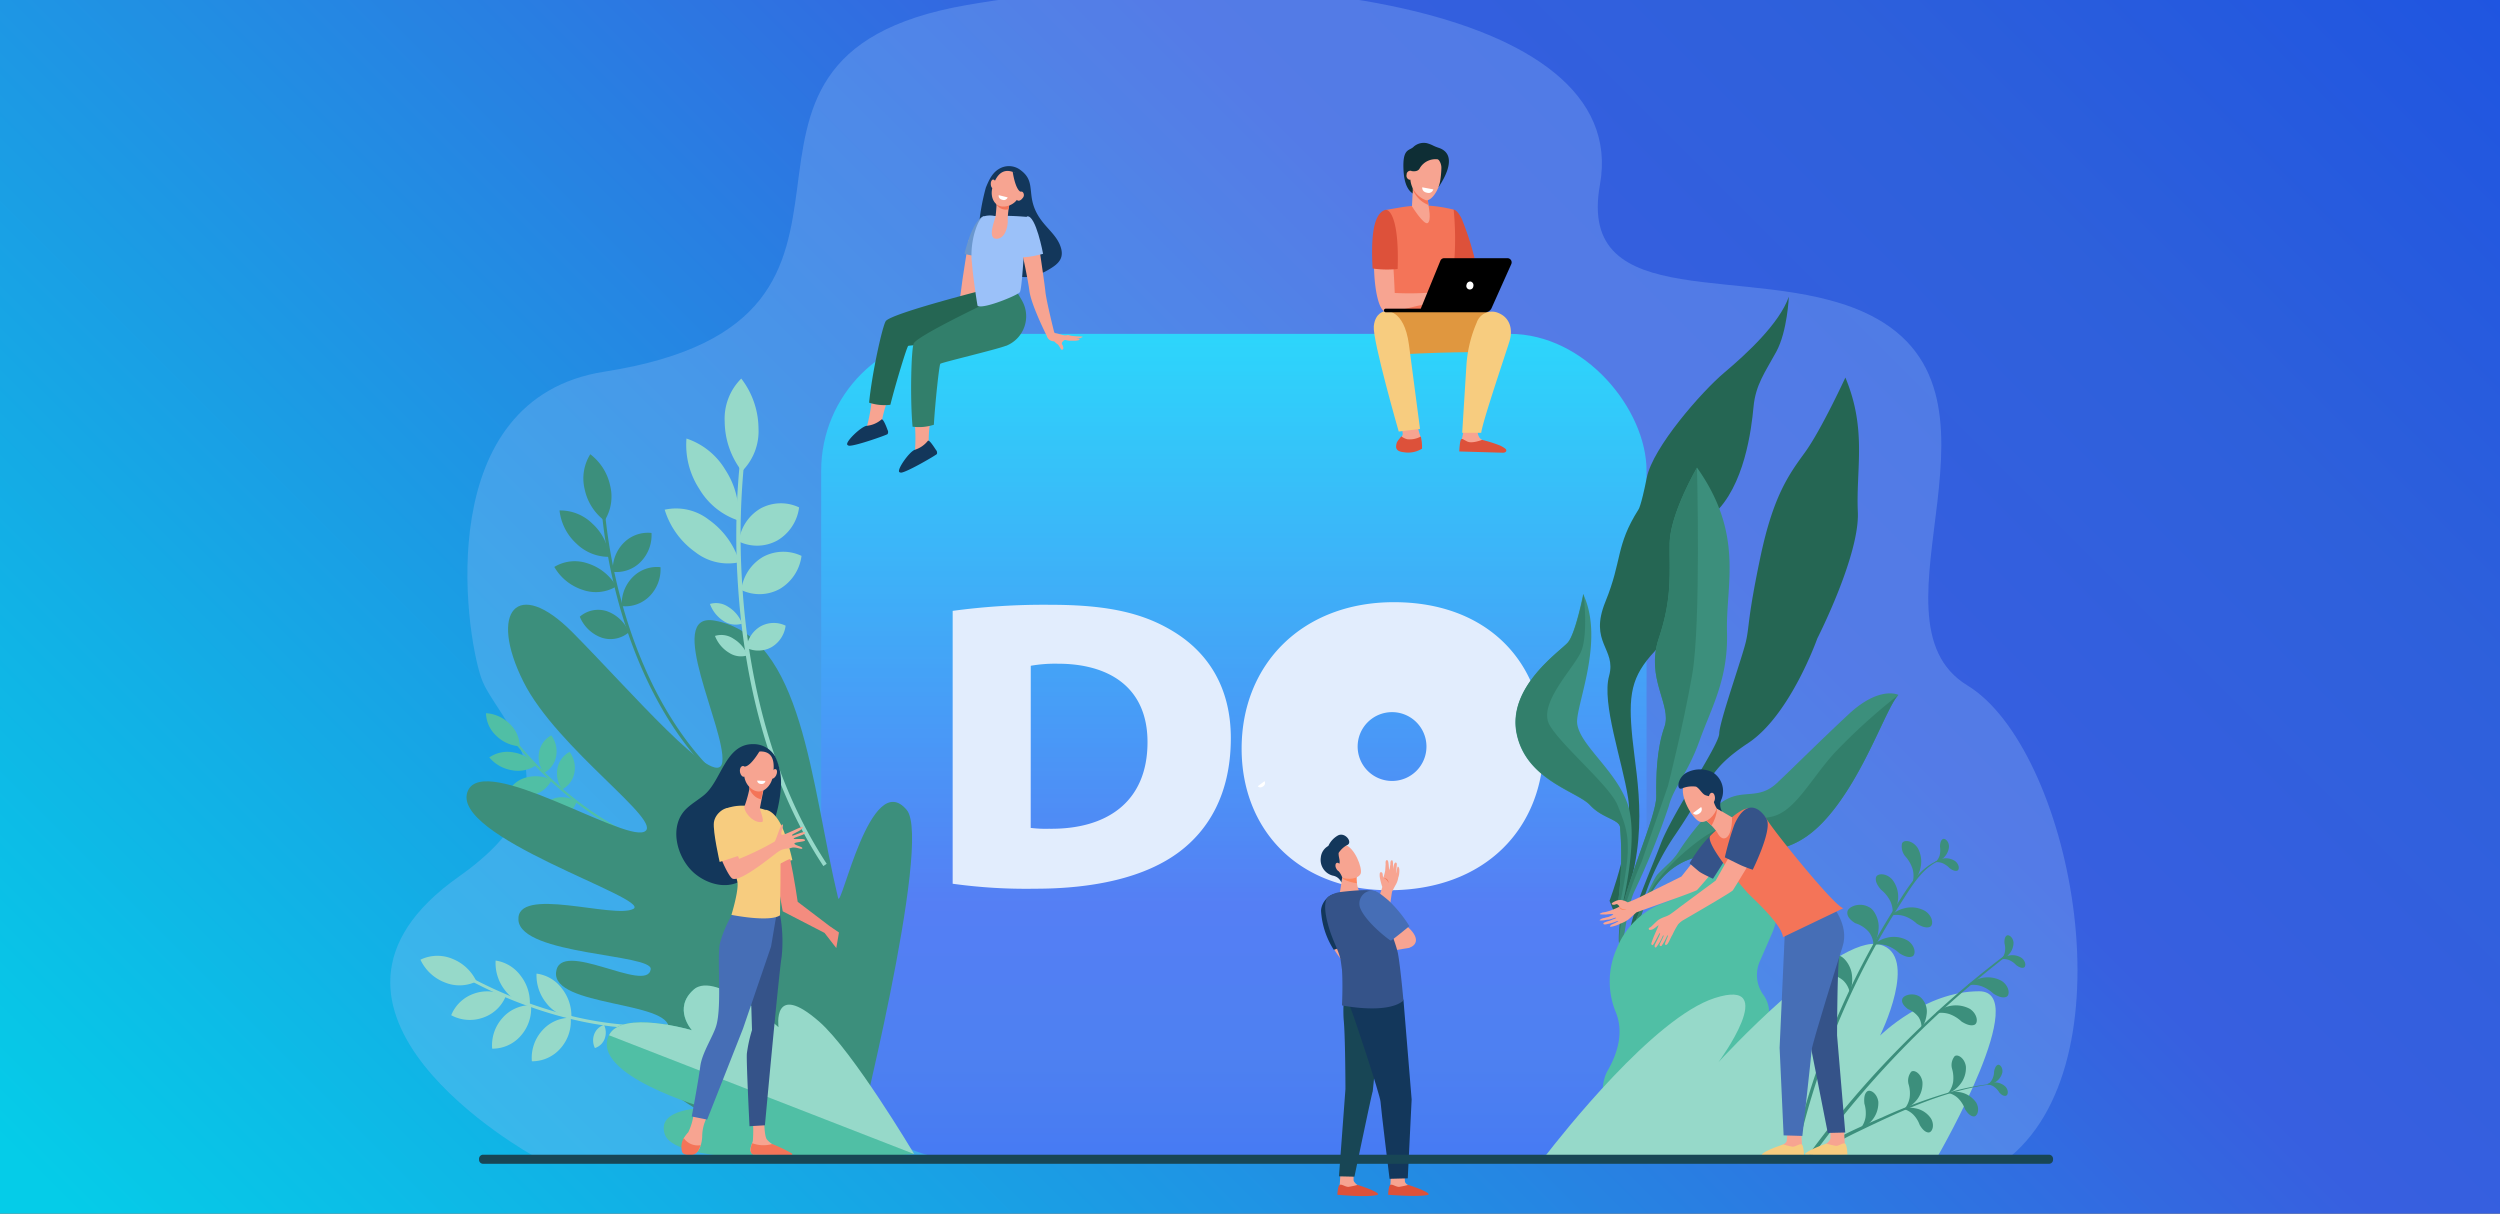 <svg xmlns="http://www.w3.org/2000/svg" xmlns:xlink="http://www.w3.org/1999/xlink" viewBox="0 0 412 200"><rect x="0" y="0" width="412" height="200" fill="#333333" stroke="none"/><defs><style>.cls-1{opacity:0.9;fill:url(#linear-gradient);}.cls-2{fill:url(#linear-gradient-2);}.cls-3{fill:#fff;}.cls-24,.cls-4{fill:#9bc1f9;}.cls-4{opacity:0.29;}.cls-5{fill:#256653;}.cls-6{fill:#3c8f7c;}.cls-7{fill:#327f6b;}.cls-8{fill:#50bfa5;}.cls-9{fill:#96d9c9;}.cls-10{fill:#f8a492;}.cls-11{fill:#355389;}.cls-12{fill:#fe875e;}.cls-13{fill:#13375b;}.cls-14{fill:#f7cc7f;}.cls-15{fill:#f48c7f;}.cls-16{fill:#f7a491;}.cls-17{fill:#466eb6;}.cls-18{fill:#f47458;}.cls-19{fill:#dd513a;}.cls-20{fill:#e0973f;}.cls-21{fill:#0e2e35;}.cls-22{fill:#184655;}.cls-23{fill:#6a97ce;}</style><linearGradient id="linear-gradient" x1="359" y1="-53" x2="53" y2="253" gradientUnits="userSpaceOnUse"><stop offset="0" stop-color="#1d59f4"/><stop offset="0.18" stop-color="#2d65ee"/><stop offset="0.36" stop-color="#3864f3"/><stop offset="0.98" stop-color="#00ddfc"/></linearGradient><linearGradient id="linear-gradient-2" x1="203.34" y1="202.78" x2="203.34" y2="53.1" xlink:href="#linear-gradient"/></defs><g id="Layer_3" data-name="Layer 3"><rect class="cls-1" width="412" height="200"/></g><g id="Layer_1" data-name="Layer 1"><rect class="cls-2" x="135.33" y="55.02" width="136.02" height="136.02" rx="22.57"/><path class="cls-3" d="M157,100.67a112.08,112.08,0,0,1,16.12-1c9.66,0,15.57,1.43,20.61,4.62,5.37,3.41,9.11,9,9.11,17.35,0,9.52-3.94,15.3-8.43,18.7-5.65,4.28-14.15,6.12-23.81,6.12a87.86,87.86,0,0,1-13.6-.82Zm12.86,35.77a19.93,19.93,0,0,0,3,.14c9.38.13,16.25-4.29,16.25-14.28,0-9.12-6.46-12.92-14.76-12.92a23.16,23.16,0,0,0-4.48.34Z"/><path class="cls-3" d="M229.71,99.24c-15,0-25.09,10.14-25.09,24.14,0,13.2,9.18,23.33,24.28,23.33,15.77,0,25.5-10.13,25.5-24C254.4,109.24,245.22,99.24,229.71,99.24Zm-.3,29.46a5.67,5.67,0,1,1,5.67-5.67A5.66,5.66,0,0,1,229.41,128.7Z"/></g><g id="Layer_2" data-name="Layer 2"><path class="cls-4" d="M88.15,190.62H331.29c20.16-16.81,9.78-67.4-7.05-77.65-18.12-11,10.65-49.22-17.26-61.61-18.22-8.09-47.21.73-43.31-20.92C269.08.43,205.88-7.27,159.33.83,109,9.57,155,52.58,99.61,61.25c-28.47,4.45-23,42.58-20.31,50.45,2.31,6.87,17.6,17.75-3.65,32.74C44.48,166.41,87.41,190.22,88.15,190.62Z"/><path class="cls-5" d="M304.12,62.22s-4,8.67-6.66,12.33-5.23,7.16-7.36,17.32-1.77,11.18-2.36,13.8-4.39,13.26-4.41,15.21-7.7,13.05-9.66,18.24-5.45,12.61-5.25,16.39l.87-.22a40.73,40.73,0,0,1,6.78-17.71c6.06-8.9,5.2-10.58,12.08-15.16s11.34-17.2,11.34-17.2,7-13.72,6.68-20.85S307.7,70.8,304.12,62.22Z"/><path class="cls-5" d="M294.8,48.9s-.23,5.69-2.07,9.07-3.41,5.43-3.75,9.09-1.48,13.09-6.6,17.7-5.78,18.4-9.68,22.57-4.4,7.18-3.68,14.34,3.16,17.07-2.49,30l-1.28-3.22s4.05-10.65,3.07-16.89-4.39-15.66-3.14-20.18-3.39-5.4-.6-12.24S266.22,90,270,84c0,0,.39-.28,1.39-5.28s9.05-14.17,12.76-17.3S293.25,53.32,294.8,48.9Z"/><path class="cls-6" d="M279.68,77.08s-4.45,7.61-4.51,12.51.47,8.89-1.78,15.6,2.21,11,.92,14.65-1.38,8.09-1.34,11.42-5.1,14.33-5.88,19.91.22,5.59.22,5.59.85-7.36,2-9.79A124.94,124.94,0,0,0,275,132.9c.84-3.25,3.11-5.33,5.08-10.83s4.75-10.12,4.53-17.92S287.49,88.12,279.68,77.08Z"/><path class="cls-6" d="M270.26,151.65S272.34,142,281.08,141s13.88.77,20.06-6.29,9.76-18.26,11.73-20.19c0,0-3.1-1.59-8.26,3.23s-8.78,8.48-11.77,11.29-5.41,1-8.57,2.83c-2.64,1.55-6.06,6-7.56,8.38a10.23,10.23,0,0,1-1.74,2.08c-.6.56-1.32,1.25-1.79,1.75-.92,1-3.59,7.58-3.59,7.58Z"/><path class="cls-6" d="M267.18,149.94s3.08-11.81,1-17.59-8.53-10.06-8.27-13.69,4.41-13.45,1-20.76c0,0-1.28,6.52-2.55,8s-10,7.3-8.43,15,10,9.53,12.09,11.8S267,135,267,136.48a57.86,57.86,0,0,1-.37,12.43Z"/><path class="cls-7" d="M270.55,142l4.33-12.47s2.54-10,4-18.39.78-34.1.78-34.1-4.45,7.61-4.51,12.51.47,8.89-1.78,15.6,2.21,11,.92,14.65-1.38,8.09-1.34,11.42-5.1,14.33-5.88,19.91c-.42,3.05-.32,4.43-.13,5.06C266.26,151.36,270.55,142,270.55,142Z"/><path class="cls-7" d="M291.87,134.61c-3.86.77-7.31.51-11.89,3.92a38,38,0,0,0-7.28,7.06s-2.07,3.68-2.92,5.62l-.19.47.67,0S272.34,142,281.08,141s13.88.77,20.06-6.29,9.76-18.26,11.73-20.19a97.79,97.79,0,0,0-10.62,9.64C298.19,128.7,295.74,133.84,291.87,134.61Z"/><path class="cls-7" d="M258.41,105.87c-1.27,1.45-10,7.3-8.43,15s10,9.53,12.09,11.8S267,135,267,136.48a57.86,57.86,0,0,1-.37,12.43l.25.45a69.1,69.1,0,0,0,1.3-7.79c.33-4-.31-5.62-1.59-8.84s-9.22-9.78-11.21-13.23,3.84-9.21,5.13-12,.47-9.61.47-9.61S259.68,104.42,258.41,105.87Z"/><path class="cls-8" d="M279.05,144.24l1.36-3.29a4.63,4.63,0,0,1,6-2.57h0c5.74,2.5,8.23,9.46,5.57,15.55l-1.94,4.45a5.59,5.59,0,0,0,.59,5.61,5,5,0,0,1,.49,4.94l-1,2.34a9.29,9.29,0,0,1-5.82,5.2,5.65,5.65,0,0,0-3.52,3.18L279.32,183a7,7,0,0,1-9.16,3.92l-2-.86a7.06,7.06,0,0,1-3.35-9.39h0c2.59-4.39,2.38-7.67,1.46-9.89a13.31,13.31,0,0,1,.13-10.38l.2-.47a13.26,13.26,0,0,1,8.07-7.3A7.23,7.23,0,0,0,279.05,144.24Z"/><path class="cls-9" d="M254.58,190.62c2.78-3.6,18-22.92,28-26.14,11-3.55.63,10.56.63,10.56s19.48-21.29,26.62-19.37c6.55,1.76,0,15,0,15s7.38-7.31,16.33-7.31c8.7,0-6.09,25.92-6.89,27.3Z"/><path class="cls-6" d="M313.26,148.83a128.24,128.24,0,0,0-17.08,40.9l-.55-.15a129,129,0,0,1,17-40.55c1.84-2.88,3.84-6.3,7.29-7.43a.05.05,0,0,1,0,.1C316.81,142.89,315,146.14,313.26,148.83Z"/><path class="cls-6" d="M298.09,190.24a160.24,160.24,0,0,1,32.56-33c.12-.1.3.13.17.22a160.16,160.16,0,0,0-32.05,32.94Z"/><path class="cls-6" d="M314,141.13a5.66,5.66,0,0,1,1.21,2.12,4.31,4.31,0,0,1,0,2.16,4.71,4.71,0,0,0,1.21-2.09,4.6,4.6,0,0,0-.37-3.55c-.84-1.3-2.3-1.43-2.59-.8A2.51,2.51,0,0,0,314,141.13Z"/><path class="cls-6" d="M315.89,152.22a5.7,5.7,0,0,0-2.1-1.26,4.3,4.3,0,0,0-2.16-.08,4.8,4.8,0,0,1,2.12-1.17,4.59,4.59,0,0,1,3.54.44c1.28.86,1.38,2.33.75,2.6S316.57,152.64,315.89,152.22Z"/><path class="cls-6" d="M313,157.08a5.7,5.7,0,0,0-2.1-1.26,4.3,4.3,0,0,0-2.16-.08,4.8,4.8,0,0,1,2.12-1.17,4.6,4.6,0,0,1,3.54.44c1.27.86,1.38,2.33.74,2.61S313.69,157.51,313,157.08Z"/><path class="cls-6" d="M323.26,168.35a5.64,5.64,0,0,0-2.09-1.26A4.56,4.56,0,0,0,319,167a4.88,4.88,0,0,1,5.65-.73c1.28.87,1.38,2.34.75,2.61S323.94,168.78,323.26,168.35Z"/><path class="cls-6" d="M328.5,163.74a5.7,5.7,0,0,0-2.1-1.26,4.3,4.3,0,0,0-2.16-.08,4.8,4.8,0,0,1,2.12-1.17,4.69,4.69,0,0,1,3.54.44c1.27.87,1.38,2.34.74,2.61S329.17,164.17,328.5,163.74Z"/><path class="cls-6" d="M310,146.63a5.63,5.63,0,0,1,1.53,1.9,4.28,4.28,0,0,1,.38,2.13,4.76,4.76,0,0,0,.87-2.26,4.59,4.59,0,0,0-.93-3.44c-1-1.15-2.5-1.05-2.68-.38S309.45,146,310,146.63Z"/><path class="cls-6" d="M305.74,152.14A4.89,4.89,0,0,1,308,153.6a3.73,3.73,0,0,1,.75,2.21,6.13,6.13,0,0,0,.85-2.89c.09-1.52-.82-3.14-1.62-3.44-1.47-.84-3.36-.09-3.52.73S305,151.68,305.74,152.14Z"/><path class="cls-6" d="M301.3,160.49a4.89,4.89,0,0,1,2.43,1.07,3.64,3.64,0,0,1,1.11,2.05,6.1,6.1,0,0,0,.35-3c-.17-1.52-1.33-3-2.17-3.13-1.6-.57-3.33.48-3.35,1.31S300.49,160.16,301.3,160.49Z"/><path class="cls-6" d="M314.45,166.31a4,4,0,0,1,1.73,1.31,3.09,3.09,0,0,1,.48,1.84,5.06,5.06,0,0,0,.85-2.3,3.12,3.12,0,0,0-1.12-2.9c-1.15-.76-2.73-.26-2.9.4S313.88,165.89,314.45,166.31Z"/><path class="cls-6" d="M321.3,143.08a3.5,3.5,0,0,0-1.18-.83,2.59,2.59,0,0,0-1.28-.15,2.9,2.9,0,0,1,1.3-.6,2.75,2.75,0,0,1,2.08.42c.72.57.71,1.44.33,1.57S321.68,143.36,321.3,143.08Z"/><path class="cls-6" d="M319.71,139.53a3.51,3.51,0,0,1-.06,1.45,2.64,2.64,0,0,1-.67,1.1,2.82,2.82,0,0,0,1.27-.67,2.74,2.74,0,0,0,.94-1.89c0-.92-.71-1.45-1.05-1.22S319.72,139.06,319.71,139.53Z"/><path class="cls-6" d="M332.27,159.05a3.33,3.33,0,0,0-1.19-.84,2.49,2.49,0,0,0-1.27-.14,2.68,2.68,0,0,1,1.3-.6,2.73,2.73,0,0,1,2.07.41c.72.57.72,1.44.33,1.58S332.65,159.33,332.27,159.05Z"/><path class="cls-6" d="M330.34,155.47a3.3,3.3,0,0,1,.06,1.45,2.5,2.5,0,0,1-.57,1.14,2.86,2.86,0,0,0,2-2.73c-.09-.91-.82-1.38-1.15-1.13S330.31,155,330.34,155.47Z"/><path class="cls-6" d="M329,178.59c-8.12.89-15.69,4.48-23,8-4.91,2.35-4.66,3-5.67,3.38a.2.2,0,0,1-.24-.28,5.35,5.35,0,0,1,2.1-1.71,27,27,0,0,1,2.53-1.39c1.86-.9,3.76-1.71,5.65-2.53a81.32,81.32,0,0,1,11.81-4.3,40.09,40.09,0,0,1,6.79-1.21s0,.06,0,.06Z"/><path class="cls-6" d="M321.68,176.07a5.38,5.38,0,0,1,.19,2.26,4.15,4.15,0,0,1-.82,1.83,4.33,4.33,0,0,0,1.83-1.28,4.29,4.29,0,0,0,1.1-3.12c-.2-1.41-1.37-2.1-1.86-1.69A2.34,2.34,0,0,0,321.68,176.07Z"/><path class="cls-6" d="M314.52,178.64a5.15,5.15,0,0,1,.19,2.25,4.09,4.09,0,0,1-.82,1.83,4.43,4.43,0,0,0,1.84-1.27,4.3,4.3,0,0,0,1.09-3.12c-.19-1.42-1.37-2.11-1.86-1.7A2.36,2.36,0,0,0,314.52,178.64Z"/><path class="cls-6" d="M307.25,181.88a5.34,5.34,0,0,1,.19,2.26,4.08,4.08,0,0,1-.82,1.82,4.48,4.48,0,0,0,2.93-4.39c-.2-1.42-1.37-2.11-1.86-1.69S307.18,181.14,307.25,181.88Z"/><path class="cls-6" d="M323.82,182.76a4.9,4.9,0,0,0-1.13-1.77,3.62,3.62,0,0,0-1.62-.88,4.14,4.14,0,0,1,4.61,1.6c.65,1.15.17,2.32-.42,2.28S324.17,183.35,323.82,182.76Z"/><path class="cls-6" d="M316.37,185.4a4.68,4.68,0,0,0-1.12-1.77,3.8,3.8,0,0,0-1.62-.89,4.06,4.06,0,0,1,2.06-.08,3.92,3.92,0,0,1,2.55,1.69c.65,1.15.16,2.31-.43,2.28S316.73,186,316.37,185.4Z"/><path class="cls-6" d="M329.49,180.05a3.12,3.12,0,0,0-.94-1,2.45,2.45,0,0,0-1.14-.35,2.63,2.63,0,0,1,1.29-.32,2.54,2.54,0,0,1,1.82.72c.56.64.41,1.44,0,1.49S329.79,180.37,329.49,180.05Z"/><path class="cls-6" d="M328.63,176.55a3.14,3.14,0,0,1-.3,1.31,2.44,2.44,0,0,1-.79.89,2.78,2.78,0,0,0,1.27-.4,2.56,2.56,0,0,0,1.17-1.57c.14-.83-.4-1.43-.75-1.29S328.72,176.12,328.63,176.55Z"/><path class="cls-6" d="M119.4,128.92c-9.55-8.51-14.46-20.73-16.89-29.49a87.65,87.65,0,0,1-3-17.16l-.52,0A88.93,88.93,0,0,0,102,99.52c2.46,8.84,7.42,21.19,17.08,29.81Z"/><path class="cls-6" d="M100.56,80.06a7.46,7.46,0,0,1-.93,5.75,8.75,8.75,0,0,1-3.28-5.2,7.51,7.51,0,0,1,.93-5.75A8.81,8.81,0,0,1,100.56,80.06Z"/><path class="cls-6" d="M97.63,86.3a8.76,8.76,0,0,1,2.8,5.47A7.62,7.62,0,0,1,95,89.59a8.7,8.7,0,0,1-2.79-5.47A7.57,7.57,0,0,1,97.63,86.3Z"/><path class="cls-6" d="M96.86,92.85a8.33,8.33,0,0,1,4.71,3.79,6.5,6.5,0,0,1-5.51.58,8.36,8.36,0,0,1-4.71-3.79A6.5,6.5,0,0,1,96.86,92.85Z"/><path class="cls-6" d="M100,100.72a6.17,6.17,0,0,1,3.65,3.47,4.65,4.65,0,0,1-4.46.91,6.12,6.12,0,0,1-3.64-3.47A4.63,4.63,0,0,1,100,100.72Z"/><path class="cls-6" d="M102.77,89.48a5.61,5.61,0,0,1,4.6-1.65,6.3,6.3,0,0,1-1.78,4.76,5.6,5.6,0,0,1-4.6,1.65A6.28,6.28,0,0,1,102.77,89.48Z"/><path class="cls-6" d="M104.25,95.13a5.6,5.6,0,0,1,4.6-1.66,6.28,6.28,0,0,1-1.78,4.76,5.62,5.62,0,0,1-4.6,1.66A6.28,6.28,0,0,1,104.25,95.13Z"/><path class="cls-8" d="M113.65,140.47c-8.82-1.29-16.36-6.51-21.14-10.66A61.57,61.57,0,0,1,84.16,121l-.31.18a60.72,60.72,0,0,0,8.4,8.88c4.83,4.2,12.45,9.47,21.37,10.77Z"/><path class="cls-8" d="M84,119.29a5.25,5.25,0,0,1,1.66,3.7,6.12,6.12,0,0,1-3.9-1.76,5.26,5.26,0,0,1-1.67-3.7A6.14,6.14,0,0,1,84,119.29Z"/><path class="cls-8" d="M84.64,124a6.12,6.12,0,0,1,3.72,2.11,5.3,5.3,0,0,1-4,.82,6.12,6.12,0,0,1-3.72-2.11A5.3,5.3,0,0,1,84.64,124Z"/><path class="cls-8" d="M86.7,128.14a5.88,5.88,0,0,1,4.2.4,4.59,4.59,0,0,1-3,2.46,5.85,5.85,0,0,1-4.19-.4A4.57,4.57,0,0,1,86.7,128.14Z"/><path class="cls-8" d="M91.55,131.51a4.29,4.29,0,0,1,3.45.62,3.24,3.24,0,0,1-2.24,2.24,4.29,4.29,0,0,1-3.45-.62A3.26,3.26,0,0,1,91.55,131.51Z"/><path class="cls-8" d="M88.85,123.92a3.9,3.9,0,0,1,2-2.73,4.41,4.41,0,0,1,.8,3.46,3.89,3.89,0,0,1-2,2.72A4.35,4.35,0,0,1,88.85,123.92Z"/><path class="cls-8" d="M91.87,126.63a3.89,3.89,0,0,1,2-2.72,4.39,4.39,0,0,1,.79,3.45,3.89,3.89,0,0,1-2,2.72A4.38,4.38,0,0,1,91.87,126.63Z"/><path class="cls-9" d="M119,166.85c-10.16,3.86-21.36,1.82-29-.57a71.74,71.74,0,0,1-14.22-6.19l-.23.43a72.42,72.42,0,0,0,14.32,6.24c7.68,2.41,19,4.47,29.28.56Z"/><path class="cls-9" d="M74.52,158a7.37,7.37,0,0,1,4,3.74,6.35,6.35,0,0,1-5.23.16,7.34,7.34,0,0,1-4-3.74A6.39,6.39,0,0,1,74.52,158Z"/><path class="cls-9" d="M78.12,163.75a6.47,6.47,0,0,1,5.24.4,6.2,6.2,0,0,1-3.76,3.56,6.47,6.47,0,0,1-5.24-.4A6.23,6.23,0,0,1,78.12,163.75Z"/><path class="cls-9" d="M82.8,167.77a6.19,6.19,0,0,1,4.71-2.12,6.77,6.77,0,0,1-1.7,5.06,6.16,6.16,0,0,1-4.7,2.11A6.73,6.73,0,0,1,82.8,167.77Z"/><path class="cls-9" d="M89.34,169.85a6.16,6.16,0,0,1,4.71-2.12,6.73,6.73,0,0,1-1.69,5.05,6.19,6.19,0,0,1-4.71,2.12A6.73,6.73,0,0,1,89.34,169.85Z"/><path class="cls-9" d="M83.18,163.14a7.22,7.22,0,0,1-1.5-4.84,6.25,6.25,0,0,1,4.12,2.5,7.16,7.16,0,0,1,1.51,4.84A6.31,6.31,0,0,1,83.18,163.14Z"/><path class="cls-9" d="M90,165.26a7.23,7.23,0,0,1-1.58-4.81,6.19,6.19,0,0,1,4.16,2.43,7.26,7.26,0,0,1,1.58,4.82A6.24,6.24,0,0,1,90,165.26Z"/><path class="cls-9" d="M97.94,170.41a2.56,2.56,0,0,1,1.6-1.51,2.9,2.9,0,0,1,.1,2.31,2.54,2.54,0,0,1-1.6,1.51A2.89,2.89,0,0,1,97.94,170.41Z"/><path class="cls-6" d="M140.78,189.88s12.95-51.24,8.66-56.39C143.5,126.38,138.6,150,138.12,148c-4.54-18.94-5.75-43.16-20.39-45.73-8.32-1.45,1.93,18,1.31,23.28s-15.61-12.22-24.73-21.38-13.82-3.36-8.06,8.16c5.57,11.14,23.58,23.31,19.87,24.76s-26.26-12.94-29-6.79c-3.38,7.53,30.43,17.8,27.25,19.49S85,145.88,85.44,151.65s22.17,5.55,21.8,8.09c-.6,4.1-15-5.19-15.6.49s18.9,4.75,18.56,9.28c-.19,2.61-4.39-1.32-5,2.29-1.41,8.22,24.36,18.25,24.36,18.25Z"/><path class="cls-8" d="M150.66,190.19s-12.33-18.9-18.27-22.47c-6.32-3.81-1.51,7.58-1.51,7.58S118,159.93,114.37,163.05s-.33,6.74-.33,6.74-11.6-3.43-13.68.82c-3.2,6.54,15.89,12,15.89,12s-8.2-.09-6.69,4.33C111.84,193.57,150.66,190.19,150.66,190.19Z"/><path class="cls-9" d="M100.36,170.61c2.08-4.25,13.68-.82,13.68-.82s-3.26-3.61.33-6.74,13.93,6.23,13.93,6.23-1.08-7.71,6.7-.92c5.56,4.85,15.66,21.83,15.66,21.83Z"/><path class="cls-9" d="M135.69,142.73l.55-.38c-10-15.21-13.1-33.25-13.9-45.72A122.13,122.13,0,0,1,123,73l-.68-.2a121.68,121.68,0,0,0-.69,23.83C122.45,109.15,125.54,127.36,135.69,142.73Z"/><path class="cls-9" d="M125,70.58a9.3,9.3,0,0,1-2.73,7.09,13.56,13.56,0,0,1-2.84-8.18,9.32,9.32,0,0,1,2.73-7.1A13.61,13.61,0,0,1,125,70.58Z"/><path class="cls-9" d="M119.55,77.45a13.35,13.35,0,0,1,2.14,8.33,11.78,11.78,0,0,1-6.43-5.18,13.27,13.27,0,0,1-2.13-8.33A11.8,11.8,0,0,1,119.55,77.45Z"/><path class="cls-9" d="M116.81,85.65a13.36,13.36,0,0,1,5.06,7A8.76,8.76,0,0,1,114.6,91a13.39,13.39,0,0,1-5.06-7A8.76,8.76,0,0,1,116.81,85.65Z"/><path class="cls-9" d="M120,100a5.57,5.57,0,0,1,2.31,2.77,3.59,3.59,0,0,1-3.07-.43A5.63,5.63,0,0,1,117,99.53,3.59,3.59,0,0,1,120,100Z"/><path class="cls-9" d="M120.89,105.27A5.56,5.56,0,0,1,123.2,108a3.56,3.56,0,0,1-3.06-.43,5.56,5.56,0,0,1-2.31-2.77A3.56,3.56,0,0,1,120.89,105.27Z"/><path class="cls-9" d="M125.33,83.8a7,7,0,0,1,6.36-.18,7.39,7.39,0,0,1-3.57,5.44,6.93,6.93,0,0,1-6.36.18A7.36,7.36,0,0,1,125.33,83.8Z"/><path class="cls-9" d="M125.72,91.79a7,7,0,0,1,6.37-.18,7.42,7.42,0,0,1-3.57,5.44,6.93,6.93,0,0,1-6.36.18A7.38,7.38,0,0,1,125.72,91.79Z"/><path class="cls-9" d="M125.33,103.23a4.49,4.49,0,0,1,4.14-.12,4.8,4.8,0,0,1-2.32,3.54,4.52,4.52,0,0,1-4.14.12A4.8,4.8,0,0,1,125.33,103.23Z"/><path class="cls-10" d="M267,148.31a2.59,2.59,0,0,1,1.25.4,22.57,22.57,0,0,0,2.28-1l6.56-3.25,4.49-5.66,3.47,1.6s-5.06,6-5.38,6.28-9.25,3.39-10,3.69c0,0-.79.72-1.29,1.15a5.57,5.57,0,0,1-1.35.7,5.24,5.24,0,0,1-1.37.48c-.68.15-.11-.31-.11-.31s1.2-.51,1.14-.6-.68.25-1.44.42l-.55.12c-.47.1-.67-.16-.21-.34a3.81,3.81,0,0,1,.65-.21,4,4,0,0,0,.59-.24,4.84,4.84,0,0,0,.61-.24s0-.09-.18-.05-.74.27-1.12.31c-.21,0-.64.1-.64.1s-.78.08-.78,0,.46-.37.75-.37a3.38,3.38,0,0,1,.65-.16s.9-.35.84-.48a5.24,5.24,0,0,0-1.13.06c-.61,0-1.05,0-1.09-.07s.44-.26.44-.26l.56-.09.65-.19s1.65-.61,1.59-.73-.33-.38-.45-.37-.32.11-.44.11-.37,0-.38-.17.62-.44.62-.44A1.88,1.88,0,0,1,267,148.31Z"/><path class="cls-11" d="M278.43,142.27s1.13,1,1.59,1.36,2.28,1.19,2.28,1.19,1.88-2.88,2.7-4.33c1-1.75,1.69-4.35,1.45-4.42a3.46,3.46,0,0,0-2.41.06C281.13,137.47,278.43,142.27,278.43,142.27Z"/><path class="cls-12" d="M268.07,149.82a1.09,1.09,0,0,1-1.23-.48C266.79,149.88,267.61,150.15,268.07,149.82Z"/><path class="cls-13" d="M128.7,129.62a10.26,10.26,0,0,0-.92-4.89,4.14,4.14,0,0,0-3.69-2.1c-4.6,0-5.18,6.1-8.12,8.45-.89.72-1.89,1.31-2.74,2.09-3.13,2.86-1.72,8.17,1.15,10.69,2,1.74,5.13,2.73,7.59,1.37a7.83,7.83,0,0,0,3-3.19,44.45,44.45,0,0,0,2.32-5.93A22.24,22.24,0,0,0,128.7,129.62Z"/><path class="cls-14" d="M129.45,137.74c-1.44-4.36-3.33-4.29-3.33-4.29l1.53,9.29c.89-.25,2-.79,2.93-1A37.72,37.72,0,0,0,129.45,137.74Z"/><path class="cls-15" d="M136.72,152.62l-5.26-4s-.53-3.74-1.24-7.06c-.88.25-1.68.94-2.57,1.19l1.34,7.43,6.89,3.56,1.94,2.5.44-2.57Z"/><path class="cls-16" d="M114.31,183.59a9.6,9.6,0,0,1-.88,3,6.27,6.27,0,0,0-.76,1,3,3,0,0,0,.1,2.27c.14.29,0,.29.3.38a1.85,1.85,0,0,0,2.22-1,5.24,5.24,0,0,0,.43-1.92,7.05,7.05,0,0,1,.73-3.09Z"/><path class="cls-16" d="M124.07,184.62a21.6,21.6,0,0,1,0,3.37c-.09.44-.57,1.35-.35,1.77a1.07,1.07,0,0,0,.48.52l5.76.09c.31,0,.1-.19-.15-.38a11.75,11.75,0,0,0-2.07-1.15c-.09,0-.4-.24-.51-.31a4,4,0,0,1-.83-.73c-.41-.46-.45-2.7-.45-2.7Z"/><path class="cls-11" d="M128.57,150.83a24.68,24.68,0,0,1,.25,6.83c-.47,2.71-2.76,27.79-2.76,27.79l-2.54.15s-.53-10.48-.44-11.94a23.11,23.11,0,0,1,.85-3.9l-.25-8.46,3.21-11.11Z"/><path class="cls-17" d="M121.11,150a18.73,18.73,0,0,0-2.48,5.51c-.48,2.5.35,10.18-.57,13.45-.49,1.78-2.37,4.51-2.66,6.8S114,184,114,184l2.54.51,5.91-15L127.07,156l1.18-7Z"/><path class="cls-14" d="M122.73,132.78s-2.65-.17-3.7,1,2.32,10.2,2.51,11.66-1,5.33-1,5.33,6.23,1.26,8,.08c0,0,.2-10.48,0-11.52a29.77,29.77,0,0,0-2.16-5.69C126,133.2,122.73,132.78,122.73,132.78Z"/><path class="cls-16" d="M123.61,129.23s0,.08,0,.22a20.16,20.16,0,0,1-.88,3.33c-.37.71,1.27,2.95,2.85,2.68.47-.08-.4-2.06-.35-2.27.08-.41.18-.95.29-1.51.07-.32.13-.64.19-.94l.31-1.56Z"/><path class="cls-18" d="M123.57,129.45c0-.14,0-.22,0-.22l2.37,0-.31,1.56q-.09.45-.18.93a2.19,2.19,0,0,1-1.14-.57,3,3,0,0,1-.85-1.28C123.53,129.67,123.55,129.54,123.57,129.45Z"/><path class="cls-16" d="M125.2,123.84a2.13,2.13,0,0,0-1.81.77c-.7.91-1.46,3.72.28,5.24s3.46-.2,3.71-2S127.74,123.77,125.2,123.84Z"/><path class="cls-16" d="M127.9,127.79c-.21.41-.56.63-.78.5s-.24-.56,0-1,.56-.63.78-.5S128.1,127.39,127.9,127.79Z"/><path class="cls-13" d="M125.33,123.54s-1.49,2.67-2.56,2.79-1.21,1.54-1.21,1.54.38-3.27,1.44-3.9A3.9,3.9,0,0,1,125.33,123.54Z"/><path class="cls-18" d="M115.46,188.73a2.84,2.84,0,0,1-2.78-1.17,3,3,0,0,0-.27,2.28c.23.5.9.49,1.42.5a1.34,1.34,0,0,0,1.26-.77A4.47,4.47,0,0,0,115.46,188.73Z"/><path class="cls-18" d="M127.26,188.53a5.18,5.18,0,0,1-3.28-.13,2.73,2.73,0,0,0-.26,1.38c.14.4.34.5.52.5,1.39,0,5.09.09,6.16.1a.17.17,0,0,0,.13-.28A26.59,26.59,0,0,0,127.26,188.53Z"/><path class="cls-16" d="M123.05,127c.08.47-.09.91-.39,1s-.62-.27-.71-.75.09-.9.39-1S123,126.53,123.05,127Z"/><path class="cls-3" d="M124.79,128.64l1.35.06a.6.6,0,0,1-.65.5C124.77,129.19,124.79,128.64,124.79,128.64Z"/><path class="cls-19" d="M239.56,34.55c.17,0,.63.16,1.3,1.43A48,48,0,0,1,243,42.51l-3.75,1.39-.48-1L238,35S239.52,34.55,239.56,34.55Z"/><path class="cls-18" d="M234.61,33.85a22.78,22.78,0,0,1,4.95.7s.91,7.77-.81,13.67c-.38,1.32.32,5.47.32,5.47L228,53.55s1.32-10,.82-11.67-.5-7.27-.5-7.27l2.49-.43A24.65,24.65,0,0,1,234.61,33.85Z"/><path class="cls-16" d="M233.32,68.11a15.11,15.11,0,0,0,.7,3.62c.45.78,0,2.11-.05,2.3s-.95.44-2.42.28-1.45-.49-1.33-1,.9-1.26.95-1.78a13.56,13.56,0,0,0-.45-2.41Z"/><path class="cls-20" d="M237.82,51.36s7.66-.43,9.37.61S246,58.09,246,58.09s-5.33-.25-15.77.35c-2.47.15-2.68-6.44-2.22-7S237.82,51.36,237.82,51.36Z"/><path class="cls-19" d="M231.36,74.53c-1.51-.16-1.33-.9-1.2-1.47.07-.35.51-.77.77-1.16a2.65,2.65,0,0,0,1,.49,3.81,3.81,0,0,0,2.22-.45,7.4,7.4,0,0,1,.2,2A4.35,4.35,0,0,1,231.36,74.53Z"/><path class="cls-14" d="M232.2,56.84c.31,2.31,1.82,13.84,1.82,13.84l-3.51.44s-4.33-15.05-4.11-17.35,1.84-2.5,1.84-2.5S231.39,50.71,232.2,56.84Z"/><path class="cls-16" d="M228.16,35.47c1-.39,1.55,9,1.69,12.81a46.45,46.45,0,0,0,5.84-.06c.37,0,1.24-.35,1.61-.4a3.86,3.86,0,0,1,.92,0,17.59,17.59,0,0,1,2.14,1c.21.21.76.75.66,1s-1.05-.65-1.05-.65l-.47-.26c.58.57,1.7,1.33,1.54,1.6s-1.17-.5-1.89-1c.62.56,1.39,1.55,1.21,1.71s-1-1-2-1.35c-.35-.12-.69.22-1,.26a1.85,1.85,0,0,1-.7,0l-1-.28c-.35,0-.35.23-.7.3s-1.07.18-1.58.31c-2.95.72-3.94,1-4.84,1C225.87,51.44,225.71,36.39,228.16,35.47Z"/><path class="cls-19" d="M226.2,44.25c-.2-4-.17-8.8,2-9.63.87-.33,2.41,1.64,2.13,9.71A17.19,17.19,0,0,1,226.2,44.25Z"/><path class="cls-16" d="M243.6,70.53a1.92,1.92,0,0,0,.25,1.63c.54.66,2.83,1.29,3.13,1.65a1,1,0,0,1,.27.65l-6.4-.18.07-1.93.29-1.39Z"/><path class="cls-19" d="M244.24,72.49s-1.64.67-2.44.27-.77-.5-1-.36-.31,2-.31,2l7.2.21c.5,0,.76-.38.35-.7a5.75,5.75,0,0,0-.79-.47A22.71,22.71,0,0,0,244.24,72.49Z"/><path class="cls-14" d="M243.36,53.17a2.65,2.65,0,0,1,3.6-1.58c1.89.78,2.4,2.7,1.8,4.66s-4.52,13.49-4.65,15.07l-3.14,0s.57-9.13.71-11.33A21.2,21.2,0,0,1,243.36,53.17Z"/><path d="M248.45,42.55H238a.67.67,0,0,0-.63.43l-3.23,7.89h-5.77a.3.3,0,0,0-.3.3h0a.3.3,0,0,0,.3.29h16.44a1.14,1.14,0,0,0,1-.68l3.25-7.26A.69.69,0,0,0,248.45,42.55Z"/><path class="cls-3" d="M242.81,47.15a.58.58,0,1,1-1.12-.23.61.61,0,0,1,.69-.52A.62.62,0,0,1,242.81,47.15Z"/><path class="cls-21" d="M237.1,24.36a6.55,6.55,0,0,1-.92-.37,5.23,5.23,0,0,0-1.06-.4,2.52,2.52,0,0,0-2.14.58c-.69.75-1.92.13-1.67,4.06.28,4.44,2.75,3.95,2.81,3.88l2.2-2.84s.75,1.64.75,1.58S240.9,25.64,237.1,24.36Z"/><path class="cls-16" d="M235.23,32.44l.21,1.58s.48,2.29-.14,2.73S232.69,34,232.69,34l.21-4Z"/><path class="cls-18" d="M232.83,31.24a4.54,4.54,0,0,0,2.58,2.54l-.18-1.34-2.33-2.5Z"/><path class="cls-16" d="M235.1,25.56a2.12,2.12,0,0,1,2.44,2.14,15.12,15.12,0,0,1-.18,2c-.28,1.83-1.53,3.44-2.36,3.3a4,4,0,0,1-2.54-4.34A3.51,3.51,0,0,1,235.1,25.56Z"/><path class="cls-16" d="M233,29a.68.68,0,0,1-.72.62.68.68,0,0,1-.47-.83A.62.62,0,1,1,233,29Z"/><path class="cls-21" d="M232.57,28.18s1,.25,1.37-.39a3,3,0,0,1,3.38-1.46c1.69.58-1.48-1.4-1.62-1.4H234s-1.25,1-1.3,1.14-.4,1.34-.4,1.34Z"/><path class="cls-3" d="M234.39,30.87l1.82.34a.8.8,0,0,1-1,.56C234.26,31.61,234.39,30.87,234.39,30.87Z"/><path class="cls-10" d="M219.77,156.15a1.6,1.6,0,0,0,.17.43,17,17,0,0,0,1.67,2.22l.91-2s-.15-.64-.4-1.56A5.23,5.23,0,0,0,219.77,156.15Z"/><path class="cls-13" d="M225,154.39s-5,2.17-5.2,2.13a13.33,13.33,0,0,1-2.09-6.4c0-1.43,1.47-3.15,3.12-2.81.83.17.82.41,2.05,2.19A20.78,20.78,0,0,1,225,154.39Z"/><path class="cls-16" d="M229.25,193.3l-.12,2c0,.25-.22.88-.22,1.1,0,.86,4.08-.72,3.17-1.11-.09,0-.52-.29-.55-.58,0-.45-.15-1.36-.15-1.36Z"/><path class="cls-19" d="M232.07,195.27a14.68,14.68,0,0,1-1.45.32c-.49.07-1.14-.48-1.48-.33s-.37,1.64-.37,1.64,5.13.42,6.57,0C235.91,196.71,234,195.88,232.07,195.27Z"/><path class="cls-16" d="M220.91,193.3l-.12,2c0,.25-.21.88-.21,1.1,0,.86,4.07-.72,3.16-1.11-.08,0-.65-.48-.67-.78,0-.45,0-1.16,0-1.16Z"/><path class="cls-19" d="M223.73,195.27a14.68,14.68,0,0,1-1.45.32c-.49.07-1.13-.48-1.48-.33s-.4,1.64-.4,1.64,5.16.49,6.61,0C227.57,196.69,225.68,195.88,223.73,195.27Z"/><path class="cls-16" d="M222.16,157.25l3.59-5s.05-.13.1-.27c.18-.5.55-1.54.88-2.57h0c.11-.36.33-1,.54-1.6s.52-1.52.53-1.66a.79.79,0,0,0-.05-.13,11.09,11.09,0,0,1-.37-1.51c0-.22-.08-.77.19-.77.42,0,.22.55.41.89a7.77,7.77,0,0,0,.3-1.14l.07-1.07c0-.08-.08-.67.22-.67h0c.27,0,.26.65.37,1.71,0-.13.07-.27.1-.41a4.46,4.46,0,0,1,.09-.56c0-.29,0-.76.29-.71.16,0,.15.67.15.67s0,.77,0,.91c0-.23.16-1.21.41-1.21s.22.26.21.47-.13,1.19-.14,1.31c.1-.16.21-1.1.31-1.1.4,0,.25,1.34.11,1.69a.84.84,0,0,0-.05.18,3.27,3.27,0,0,1-.34,1c-.25.43-.6,1.11-.65,1.21s-.16,1-.31,1.94c-.06.42-.13.87-.21,1.34h0c0,.1-.09.42-.37,1.63a12.68,12.68,0,0,1-.45,1.75c-.17.3-4,5.56-4.2,5.78l-.1.13Z"/><path class="cls-18" d="M228.84,145.52s-.3-.74-.81-.74a.57.57,0,0,1,.53.09A1,1,0,0,1,228.84,145.52Z"/><path class="cls-16" d="M221.29,144.08l-.46,2.93s1.76,1.41,2.79,1.11c.86-.25.27-1.37.27-1.37a7.33,7.33,0,0,1-.32-2.38C223.71,143.55,221.29,144.08,221.29,144.08Z"/><path class="cls-12" d="M221.62,145a7.31,7.31,0,0,0,2,.56,3.58,3.58,0,0,1-.05-1.16c.06-.38-.42-.47-.95-.46-.7.06-1.33.17-1.33.17l-.09.57A1.67,1.67,0,0,0,221.62,145Z"/><path class="cls-16" d="M219.07,140.71c-.07,0,.7,3.27,1.89,3.83s3,.27,3.29-.61-1-4.3-2.65-4.73S219.07,140.71,219.07,140.71Z"/><path class="cls-13" d="M220.45,137.71a3.78,3.78,0,0,0-1.54,1.7,2.42,2.42,0,0,0-1.24,1.9,2.68,2.68,0,0,0,2,3,1.83,1.83,0,0,1,1.39,1.14l.14-.85a3.4,3.4,0,0,0-.67-1.12c-.4-.37.19-.91.24-1.36s-.21-1-.16-1.56a3.87,3.87,0,0,1,1.33-1.26C223.07,138.91,221.67,137,220.45,137.71Z"/><path class="cls-16" d="M221,142.73c.16.38.09.75-.14.84s-.55-.16-.7-.53-.1-.75.14-.84S220.8,142.35,221,142.73Z"/><path class="cls-10" d="M225.38,157.33l6.93-1.13s-.79-2-1.07-2-5.24,2.16-5.24,2.16l-.39.79Z"/><path class="cls-22" d="M221.84,162.08a22.86,22.86,0,0,0-.41,5.87c.28,2.53.3,11.52.3,11.52l-1.07,14.39,2.55.06s3-14.38,3-14,1-10.13,1-10.13l-3.6-8Z"/><path class="cls-13" d="M222.51,161.92s-.45,3,.11,4.33,4.83,14.25,4.89,15.31S229,194.27,229,194.27l3-.08.64-13-1.34-16.29-1.31-4.12Z"/><path class="cls-16" d="M220.83,147a2.63,2.63,0,0,0,1.41.42,4.87,4.87,0,0,0,1.65-.68l-.14-.46s-1.76-.26-1.8-.23S220.83,147,220.83,147Z"/><path class="cls-10" d="M228.62,154.12s2.62,2.47,3.8,2,1.67-1.86-1.21-4C228.63,150.31,228.62,154.12,228.62,154.12Z"/><path class="cls-11" d="M230.39,157.17c-.39-2.11-3.21-8.7-3.43-9.91-.11-.59-1.63-.61-3.08-.53s-3,.28-3,.28a4.64,4.64,0,0,0-2,.78c-.6.56-.75,2.1.1,5,.68,2.32,1.52,3.59,1.93,5.27.09.57.16,1.13.25,1.78.16,2.52,0,5.85,0,5.85s7.38,1.53,10.13-.79C231.29,164.93,230.79,159.34,230.39,157.17Z"/><path class="cls-17" d="M232.27,152.62s-2.89,2.39-3.06,2.39-4.13-3-5.06-5.39a2.13,2.13,0,0,1,1.8-2.84c.85,0,1.23.23,2.92,1.65A21.64,21.64,0,0,1,232.27,152.62Z"/><path class="cls-16" d="M296.84,186.39l.12,2.21a11.48,11.48,0,0,1,.23,1.23c0,.95-4.24-.81-3.29-1.24.09,0,.54-.33.57-.65,0-.5.15-1.52.15-1.52Z"/><path class="cls-14" d="M293.86,188.6s1,.29,1.51.37,1.18-.55,1.54-.38.38,1.83.38,1.83-5.34.47-6.84,0C289.86,190.21,291.83,189.28,293.86,188.6Z"/><path class="cls-16" d="M303.9,186.28s.12,2.2.12,2.21a11.79,11.79,0,0,1,.23,1.22c0,1-4.24-.81-3.29-1.23.09,0,.67-.55.7-.87,0-.5,0-1.3,0-1.3Z"/><path class="cls-14" d="M301,188.47a15,15,0,0,0,1.51.36c.51.08,1.18-.54,1.54-.37s.41,1.83.41,1.83a67.78,67.78,0,0,1-6.87,0C296.94,190.18,298.94,189.15,301,188.47Z"/><path class="cls-11" d="M302.64,151.28a27.1,27.1,0,0,1,.43,6.53c-.3,2.82-.32,12.83-.32,12.83l1.35,16-2.88.07s-3.15-16-3.09-15.61-1.05-11.27-1.05-11.27l3.75-8.93Z"/><path class="cls-17" d="M301.64,148.88s3.25,3.42,2,7.17c-.49,1.5-5,15.87-5.08,17s-1.53,14.15-1.53,14.15l-3.09-.09-.66-14.43.88-19.45,1.87-3.28Z"/><path class="cls-18" d="M281.88,137.72a28,28,0,0,1,3.38-2.88,11.11,11.11,0,0,1,1.95-1.38c.83-.28,2.25-1.05,4.3,2.07,1.47,2.22,10.75,13.76,12.27,14.15l-9.94,4.76c-.28-2.28-5.19-6.57-5.9-7.37C286.36,145.28,280.87,138.84,281.88,137.72Z"/><path class="cls-16" d="M282.34,132.88l3.1,1.82s.08,2.64-.93,3.33c-.85.57-1.49-.81-1.49-.81a9.46,9.46,0,0,0-2-2.09C280.11,134.63,282.34,132.88,282.34,132.88Z"/><path class="cls-18" d="M282.86,134.05a6.67,6.67,0,0,1-.8,2,5.11,5.11,0,0,0-1.07-.92c-.4-.23-.15-.73.25-1.19s1.1-1.06,1.1-1.06l.6.35A3.09,3.09,0,0,1,282.86,134.05Z"/><path class="cls-16" d="M280.73,128.34c0-.07,2.59,3.1,2.28,4.59s-1.85,2.84-2.92,2.47-3.39-4.14-2.6-6S280.73,128.34,280.73,128.34Z"/><path class="cls-13" d="M277.94,127.34a4.8,4.8,0,0,1,4.27-.09,3.66,3.66,0,0,1,1.52,4.4,2.15,2.15,0,0,0,.08,2.09l-.88-.51a4.26,4.26,0,0,1-.59-1.45c-.06-.64-1-.52-1.46-.82s-.8-1-1.36-1.32a4.48,4.48,0,0,0-2.14.22C276.18,130.53,276.35,128.22,277.94,127.34Z"/><path class="cls-16" d="M281.6,131.5c0,.47.22.86.5.87s.53-.38.53-.85-.21-.87-.5-.87S281.61,131,281.6,131.5Z"/><path class="cls-3" d="M279,134l1.35-1a.75.75,0,0,1-.22,1C279.41,134.58,279,134,279,134Z"/><path class="cls-10" d="M275.61,154.07a13.24,13.24,0,0,1,.95-1.74,4.36,4.36,0,0,1,.69-.6c2.25-1.31,8.1-4.7,8.32-5s4.27-7,4.27-7l-3.59-.81-3.5,6.19-5.86,4.34s-1.11.87-1.71,1.27a4.84,4.84,0,0,1-.86.39,5.42,5.42,0,0,0-1.08.53c-.14.13-.44.4-.61.57s-.38.36-.47.46a1.19,1.19,0,0,1-.31.2.2.2,0,0,0,0,.38,1,1,0,0,0,.55-.12c.4-.19.89-.7.92-.64s-.48,1.16-.53,1.29a16.08,16.08,0,0,0-.65,1.68c0,.29.14.35.27.25s1-1.79,1-1.79.12-.22.17-.09-.79,1.67-.87,1.92,0,.46.22.38a8,8,0,0,0,1.07-1.82s.1-.21.17-.14-.66,1.38-.67,1.53a.2.2,0,0,0,.33.17,9,9,0,0,0,.92-1.67s.09-.11.12,0-.52,1.23-.48,1.4a.14.14,0,0,0,.16.12C274.89,155.77,275.27,154.57,275.61,154.07Z"/><path class="cls-11" d="M288.85,143.33a20,20,0,0,1-1.91-.72c-.5-.23-2.69-1.32-2.69-1.32a47.53,47.53,0,0,1,1.58-5.41c2.34-5.25,5-1.63,5.36-.78C292,137,288.85,143.33,288.85,143.33Z"/><path class="cls-3" d="M207.28,129.57l1.11-.83a.62.62,0,0,1-.19.83C207.62,130,207.28,129.57,207.28,129.57Z"/><path class="cls-22" d="M337.75,190.3H79.53a.68.68,0,0,0-.58.75h0a.67.67,0,0,0,.58.74H337.75a.67.67,0,0,0,.59-.74h0A.68.68,0,0,0,337.75,190.3Z"/><path class="cls-13" d="M162.47,30.91c.54-1.29,1.09-2.59,2.48-3.24a3.13,3.13,0,0,1,3.31.42c2.84,2.14.37,4.49,3.6,8.54,1,1.26,2.22,2.28,2.82,3.75.84,2.07-.16,3.06-1.77,4-7.69,4.73-11.73-5-11.58-7.21A35.84,35.84,0,0,1,162.47,30.91Z"/><path class="cls-16" d="M154.49,56.09c.32-.05,1.11-.62,1.39-.67l.88-.14c.24-.91,1.48-5.86,1.61-7.32s1.27-8.38,1.27-8.38l2.88.53s-1.2,5.23-1.53,7.77c-.28,2.19-2.68,7.09-3,7.61v0c0,.77-.42.52-.42.52l-.6.15s-2.13.21-2.27.26S154.16,56.14,154.49,56.09Z"/><path class="cls-23" d="M162.15,35.6c-2,.69-3.2,6.23-3.2,6.23s3.2.89,4,.43c0,0,.93-4.12,1.26-4Z"/><path class="cls-16" d="M146.39,65.66a21.59,21.59,0,0,0-1,3.42c0,.09.11.53.1.63a5.77,5.77,0,0,1-4.59,2.19c.79-.77,1.94-1.49,2-1.74a29.1,29.1,0,0,0,.8-4.49C144.68,66.11,145.33,65.76,146.39,65.66Z"/><path class="cls-5" d="M164.12,47.27,166.87,55l-6.07,1.14c-1.66.3-10.9.7-11.13.87s-2.09,6.29-2.94,9.7a8.08,8.08,0,0,1-3.5-.35c.47-4.87,2.19-12.59,2.74-13.43C146.87,51.58,164.12,47.27,164.12,47.27Z"/><path class="cls-16" d="M153.37,69.06a20.82,20.82,0,0,0-.32,3.54c0,.09.21.5.22.6a5.77,5.77,0,0,1-4.1,3,22.94,22.94,0,0,0,1.63-2.08,29,29,0,0,0-.06-4.56C151.77,69.82,152.34,69.36,153.37,69.06Z"/><path class="cls-7" d="M167.34,47.67l1.06,1.82A5.23,5.23,0,0,1,165.78,57h-.05c-1.56.61-10.56,2.74-10.76,2.95S154.1,66.54,153.9,70a8.07,8.07,0,0,1-3.51.32c-.44-4.87-.2-12.78.18-13.7C151.2,55.14,167.34,47.67,167.34,47.67Z"/><path class="cls-13" d="M152.91,72.65c.24-.26,1.12,1.19,1.34,1.5a.7.7,0,0,1,.15.67c-.08.15-4.72,2.88-5.85,3.07a.57.57,0,0,1-.34-.09c-.44-.39,1.59-3.28,2.51-3.66A4.44,4.44,0,0,0,152.91,72.65Z"/><path class="cls-13" d="M145.27,69.13c.28-.22.88,1.38,1,1.73a.68.68,0,0,1,0,.68c-.1.13-5.17,1.94-6.32,1.92a.51.51,0,0,1-.31-.16c-.37-.46,2.18-2.92,3.14-3.12A4.37,4.37,0,0,0,145.27,69.13Z"/><path class="cls-24" d="M164.08,35.59h0a.88.88,0,0,1-.2,0,3.53,3.53,0,0,0-1.85.1c-.79.33-2,3.42-1.93,6.58,0,.49.06.92.09,1.22.19,2.4.88,6.89.92,6.91.93.6,6.57-1.73,6.95-2.24s.62-6.73.81-7l.37-5.41A41.18,41.18,0,0,0,164.08,35.59Z"/><path class="cls-16" d="M166.37,33.6a14.32,14.32,0,0,0-.3,2.61c.08.74-.27,3.13-1.84,3.14s-.3-3-.15-3.76a27,27,0,0,0,.18-3Z"/><path class="cls-18" d="M164.23,33.74c0-.61,0-1.12,0-1.12l2.11,1s-.08.38-.15.87A1.85,1.85,0,0,1,164.23,33.74Z"/><path class="cls-16" d="M167.13,28.42a2.62,2.62,0,0,1,1.11,1.42c.29,1,0,3.48-2.13,4.09s-3-1.38-2.57-2.94S164.91,27.47,167.13,28.42Z"/><path class="cls-16" d="M163.28,30.39c0,.42.27.74.51.71s.41-.38.37-.8-.27-.73-.51-.71S163.24,30,163.28,30.39Z"/><path class="cls-13" d="M166.89,28.29s.38,2.8,1.28,3.31.53,1.75.53,1.75.82-2.89.1-3.82A4,4,0,0,0,166.89,28.29Z"/><path class="cls-16" d="M167.64,32c-.25.37-.25.8,0,1s.64,0,.89-.36a.71.71,0,0,0,0-1C168.28,31.47,167.88,31.64,167.64,32Z"/><path class="cls-3" d="M164.59,32.16l1.47.37a.66.66,0,0,1-.83.41C164.44,32.77,164.59,32.16,164.59,32.16Z"/><path class="cls-16" d="M178.4,55.53c0-.07-.08-.07-.14-.07a14.72,14.72,0,0,1-1.75-.13l-.28-.07a.72.72,0,0,0-.48,0,1.18,1.18,0,0,1-.27,0c-.29,0-1.13-.29-1.55-.36a.27.27,0,0,1-.21-.19c-.42-1.67-1.32-5.42-1.44-6.66-.15-1.57-1.24-8.69-1.24-8.69l-2.92.82s1.2,5.25,1.53,7.79c.26,2,2.23,6.14,2.84,7.34a1.21,1.21,0,0,0,1.13.93.38.38,0,0,1,.23.13,1.89,1.89,0,0,0,.37.32.67.67,0,0,1,.25.25,6.53,6.53,0,0,1,.35.56c.07.12.15.16.25.13s.17-.11.17-.26a1.18,1.18,0,0,0-.17-.57.32.32,0,0,1,0-.42,1.65,1.65,0,0,1,.22-.24.41.41,0,0,1,.3-.11,4.66,4.66,0,0,0,.63.12l.18,0,.1,0s.32,0,.43,0h.34a2.9,2.9,0,0,0,.34-.05.46.46,0,0,0,.27-.11s.06-.06,0-.11,0-.06-.1-.07l-.43-.07.55,0a.47.47,0,0,0,.37-.16S178.43,55.6,178.4,55.53Z"/><path class="cls-24" d="M169.27,35.66c1.44-.26,2.63,6.17,2.63,6.17s-3.2.89-4,.43c0,0-.93-4.12-1.26-4Z"/><path class="cls-16" d="M132.22,139.81c.1-.27-1.23-.49-1.3-.77s1.68-.29,1.74-.54c.11-.44-1.91-.09-1.87-.3s2.11-.67,1.89-1-2.1.71-2.16.46,1.83-.83,1.8-1.37c0-.28-3.1,1.43-3.46,1.27s.38-1.49.1-1.69-1.1,2.72-1.3,2.82a45.43,45.43,0,0,1-5.85,2.85c-.18-.5-.57-1.17-.73-1.64-.83.6-1.44.89-2.3,1.43.62,1.56,1.5,3.27,1.94,3.47,1.32.59,6.42-3.64,7.44-4.37s1.6-.49,2.29-.71S132.13,140.09,132.22,139.81Z"/><path class="cls-14" d="M118.6,142.05s-1.14-5-.95-6.51,1.94-2.82,3.15-2.32,1.75,7.55,1.75,7.55Z"/></g></svg>